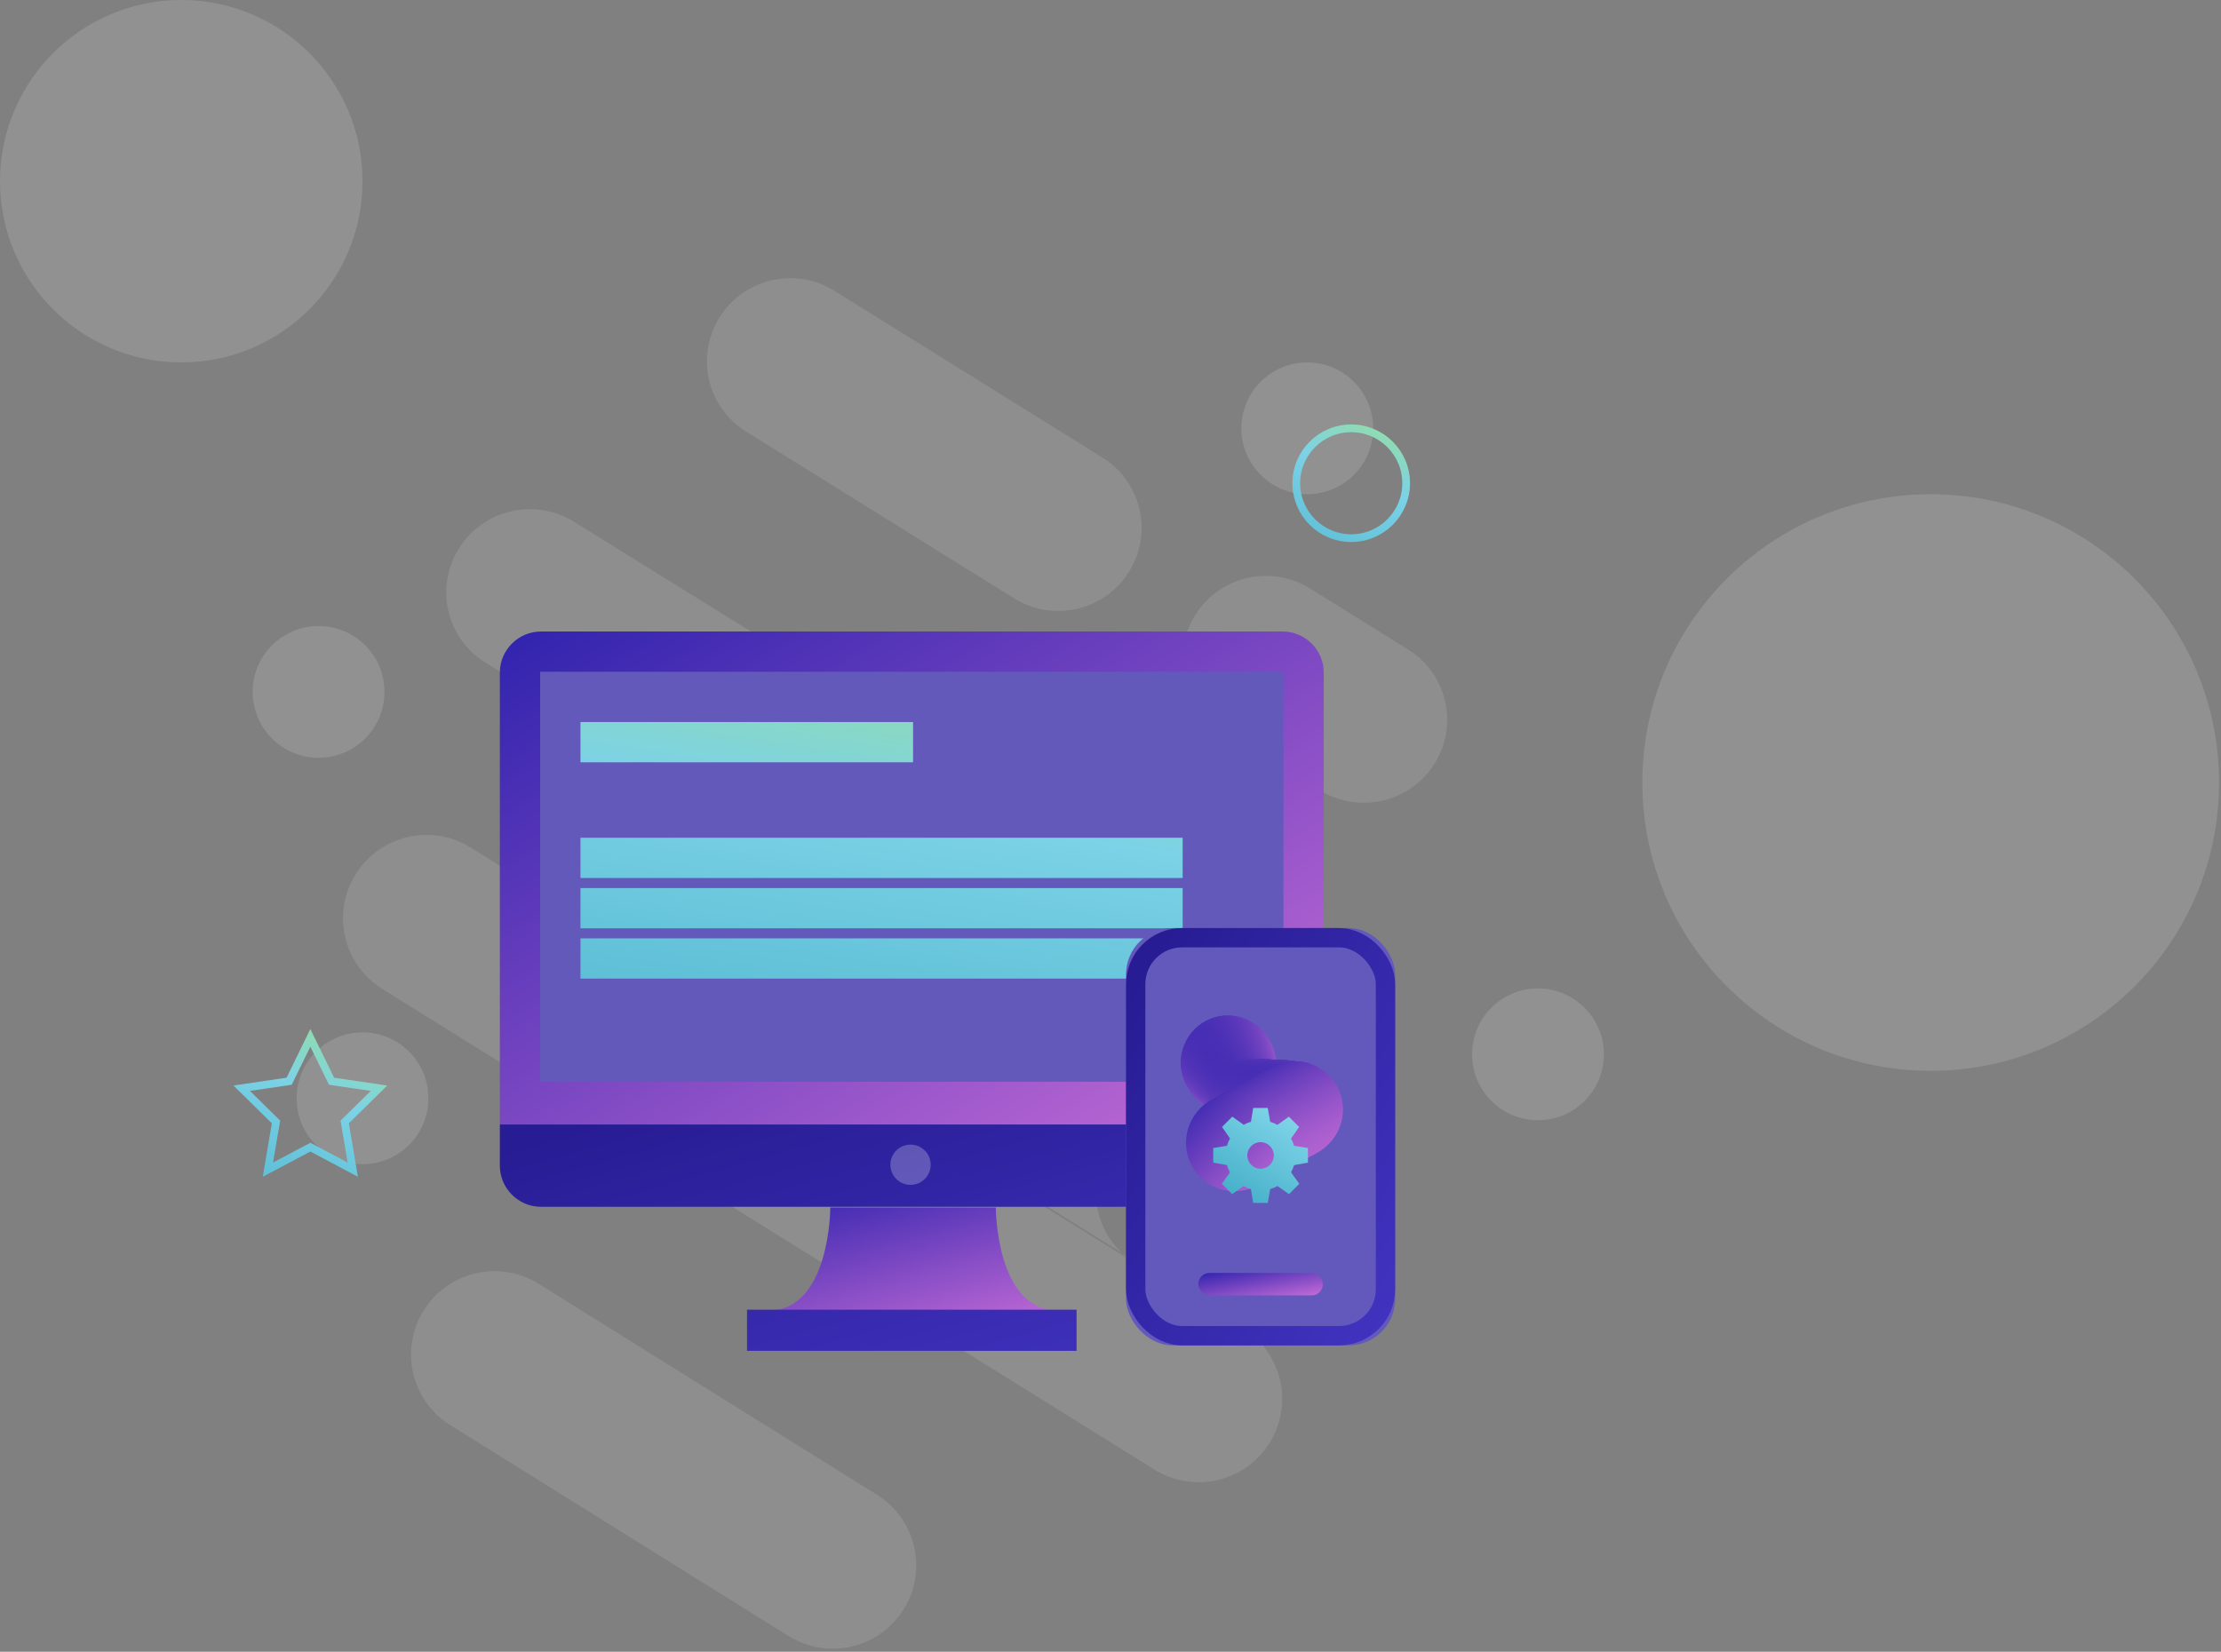 <?xml version="1.0" encoding="UTF-8"?>
<svg width="574px" height="427px" viewBox="0 0 574 427" version="1.1" xmlns="http://www.w3.org/2000/svg" xmlns:xlink="http://www.w3.org/1999/xlink">
    <rect x="0" y="0" width="574" height="427" fill="#808080" stroke="none"/>
    <!-- Generator: Sketch 48.2 (47327) - http://www.bohemiancoding.com/sketch -->
    <title>heroDevImage</title>
    <desc>Created with Sketch.</desc>
    <defs>
        <linearGradient x1="-11.195%" y1="189.912%" x2="108.336%" y2="-73.391%" id="linearGradient-1">
            <stop stop-color="#3CAAC4" offset="0%"></stop>
            <stop stop-color="#7CD2E6" offset="55.79%"></stop>
            <stop stop-color="#B4EC51" offset="100%"></stop>
        </linearGradient>
        <linearGradient x1="0%" y1="0%" x2="102%" y2="101%" id="linearGradient-2">
            <stop stop-color="#3023AE" offset="0%"></stop>
            <stop stop-color="#C86DD7" offset="100%"></stop>
        </linearGradient>
        <linearGradient x1="-11.195%" y1="189.912%" x2="91.308%" y2="-93.658%" id="linearGradient-3">
            <stop stop-color="#3CAAC4" offset="0%"></stop>
            <stop stop-color="#7CD2E6" offset="55.79%"></stop>
            <stop stop-color="#B4EC51" offset="100%"></stop>
        </linearGradient>
        <linearGradient x1="5.062%" y1="5.012%" x2="99.13%" y2="98.158%" id="linearGradient-4">
            <stop stop-color="#281C94" offset="0%"></stop>
            <stop stop-color="#4133BF" offset="100%"></stop>
        </linearGradient>
        <linearGradient x1="0%" y1="100%" x2="108.336%" y2="-73.391%" id="linearGradient-5">
            <stop stop-color="#3CAAC4" offset="0%"></stop>
            <stop stop-color="#7CD2E6" offset="55.79%"></stop>
            <stop stop-color="#B4EC51" offset="100%"></stop>
        </linearGradient>
    </defs>
    <g id="bit.Development" stroke="none" stroke-width="1" fill="none" fill-rule="evenodd" transform="translate(-760, -50)">
        <g id="heroDevImage" transform="translate(760, 50)">
            <g id="Group-4">
                <path d="M124.73,290.435 L280.904,143.896 L261.092,162.486 C252.418,170.625 251.943,184.299 260.032,193.028 C268.121,201.756 281.711,202.233 290.386,194.094 L310.197,175.505 L154.023,322.043 L166.16,310.655 C174.835,302.515 175.309,288.841 167.22,280.113 C159.131,271.385 145.541,270.907 136.867,279.046 L124.73,290.435 Z M66.905,167.576 L142.217,97.221 C150.91,89.1 164.529,89.576 172.636,98.285 C180.742,106.994 180.267,120.637 171.574,128.758 L96.261,199.113 C87.568,207.234 73.949,206.758 65.842,198.049 C57.736,189.34 58.211,175.697 66.905,167.576 Z M242.58,356.789 L264.397,336.363 C273.052,328.261 286.61,328.736 294.68,337.425 C302.75,346.114 302.277,359.726 293.622,367.828 L271.805,388.254 C263.151,396.357 249.593,395.881 241.522,387.193 C233.452,378.504 233.926,364.892 242.58,356.789 Z M310.914,293.327 L370.529,237.531 C379.189,229.425 392.756,229.901 400.832,238.593 C408.907,247.284 408.433,260.901 399.774,269.006 L340.159,324.803 C331.499,332.908 317.932,332.433 309.856,323.741 C301.781,315.049 302.255,301.432 310.914,293.327 Z M83.989,270.054 L255.686,109.425 C264.381,101.301 278.003,101.777 286.111,110.49 C294.22,119.203 293.744,132.852 285.049,140.977 L113.352,301.606 C104.657,309.73 91.035,309.254 82.926,300.541 C74.818,291.828 75.294,278.179 83.989,270.054 Z M168.153,309.1 L330.263,157.012 C338.923,148.888 352.49,149.364 360.566,158.077 C368.641,166.79 368.168,180.439 359.508,188.564 L197.398,340.651 C188.738,348.776 175.171,348.299 167.095,339.587 C159.02,330.874 159.493,317.225 168.153,309.1 Z" id="Combined-Shape" fill-opacity="0.121" fill="#F4F4F4" transform="translate(233.326, 242.731) rotate(-105) translate(-233.326, -242.731) "></path>
                <circle id="Oval-2" fill-opacity="0.15" fill="#F4F4F4" cx="397.476" cy="272.555" r="17.035"></circle>
                <circle id="Oval-2-Copy-3" fill-opacity="0.15" fill="#F4F4F4" cx="337.855" cy="110.726" r="17.035"></circle>
                <circle id="Oval-2-Copy" fill-opacity="0.15" fill="#F4F4F4" cx="82.334" cy="178.864" r="17.035"></circle>
                <circle id="Oval-2-Copy-4" fill-opacity="0.15" fill="#F4F4F4" cx="46.845" cy="46.845" r="46.845"></circle>
                <circle id="Oval-2-Copy-5" fill-opacity="0.15" fill="#F4F4F4" cx="498.975" cy="202.287" r="74.527"></circle>
                <circle id="Oval-2-Copy-2" fill-opacity="0.15" fill="#F4F4F4" cx="93.691" cy="283.912" r="17.035"></circle>
                <circle id="Oval" stroke="url(#linearGradient-1)" stroke-width="2" cx="349.211" cy="124.921" r="14.196"></circle>
                <polygon id="Star" stroke="url(#linearGradient-1)" stroke-width="2" points="80.205 296.546 69.238 302.366 71.333 290.04 62.461 281.31 74.722 279.511 80.205 268.297 85.688 279.511 97.95 281.31 89.077 290.04 91.172 302.366"></polygon>
                <g id="icons8-imac" transform="translate(129.18, 163.249)" fill-rule="nonzero">
                    <path d="M144.218,175.559 C160.257,175.559 53.328,175.559 69.367,175.559 C85.407,175.559 85.407,148.9 85.407,148.9 L128.178,148.9 C128.178,148.9 128.178,175.559 144.218,175.559 Z" id="Shape" fill="url(#linearGradient-2)"></path>
                    <path d="M202.287,0 L10.647,0 C4.791,0 0,4.779 0,10.62 L0,127.443 L212.934,127.443 L212.934,10.62 C212.934,4.779 208.143,0 202.287,0 Z" id="Shape" fill="url(#linearGradient-2)"></path>
                    <rect id="Rectangle-path" fill="#6359BB" x="10.419" y="10.403" width="192.096" height="105.985"></rect>
                    <path d="M20.838,23.408 L106.792,23.408 L106.792,33.811 L20.838,33.811 L20.838,23.408 Z M20.838,53.318 L176.468,53.318 L176.468,63.721 L20.838,63.721 L20.838,53.318 Z M20.838,66.322 L176.468,66.322 L176.468,76.726 L20.838,76.726 L20.838,66.322 Z M20.838,79.327 L176.468,79.327 L176.468,89.73 L20.838,89.73 L20.838,79.327 Z" id="Combined-Shape" fill="url(#linearGradient-3)"></path>
                    <path d="M0,127.443 L212.934,127.443 L212.934,138.083 C212.934,143.934 208.143,148.722 202.287,148.722 L10.647,148.722 C4.791,148.722 0,143.934 0,138.083 L0,127.443 Z M149.054,175.322 L63.88,175.322 L63.88,185.962 L149.054,185.962 L149.054,175.322 Z" id="Shape" fill="url(#linearGradient-4)"></path>
                    <ellipse id="Oval" fill-opacity="0.237" fill="#FFFFFF" cx="106.141" cy="137.846" rx="5.209" ry="5.202"></ellipse>
                </g>
                <g id="Group-2" transform="translate(291.009, 239.905)">
                    <rect id="Rectangle-4" fill="#6359BC" x="0" y="0" width="69.558" height="107.886" rx="12"></rect>
                    <rect id="Rectangle-2" fill="url(#linearGradient-2)" x="18.678" y="89.152" width="32.203" height="5.814" rx="2.907"></rect>
                    <rect id="Rectangle-4-Copy" stroke="url(#linearGradient-4)" stroke-width="5" x="2.5" y="2.5" width="64.558" height="102.886" rx="12"></rect>
                    <g id="Group" transform="translate(14.169, 22.611)">
                        <g id="Group-3" fill="url(#linearGradient-2)">
                            <ellipse id="Oval-3" cx="12.133" cy="12.222" rx="12.133" ry="12.222"></ellipse>
                            <ellipse id="0" cx="12.133" cy="12.222" rx="12.133" ry="12.222"></ellipse>
                            <ellipse id="1" cx="12.399" cy="12.491" rx="12.133" ry="12.222"></ellipse>
                            <ellipse id="2" cx="12.266" cy="12.356" rx="11.999" ry="12.088"></ellipse>
                            <ellipse id="3" cx="12.266" cy="12.625" rx="11.999" ry="12.088"></ellipse>
                            <ellipse id="4" cx="12.266" cy="12.625" rx="11.999" ry="12.088"></ellipse>
                            <ellipse id="5" cx="12.532" cy="12.625" rx="11.999" ry="12.088"></ellipse>
                            <ellipse id="6" cx="12.399" cy="12.759" rx="11.866" ry="11.954"></ellipse>
                            <ellipse id="7" cx="12.399" cy="12.759" rx="11.866" ry="11.954"></ellipse>
                            <ellipse id="8" cx="12.666" cy="13.028" rx="11.866" ry="11.954"></ellipse>
                            <ellipse id="9" cx="12.666" cy="13.028" rx="11.866" ry="11.954"></ellipse>
                            <ellipse id="10" cx="12.666" cy="13.297" rx="11.866" ry="11.954"></ellipse>
                            <ellipse id="11" cx="12.799" cy="13.162" rx="11.733" ry="11.819"></ellipse>
                            <ellipse id="12" cx="12.799" cy="13.162" rx="11.733" ry="11.819"></ellipse>
                            <ellipse id="13" cx="12.799" cy="13.431" rx="11.733" ry="11.819"></ellipse>
                            <ellipse id="14" cx="12.799" cy="13.431" rx="11.733" ry="11.819"></ellipse>
                            <ellipse id="15" cx="12.932" cy="13.565" rx="11.599" ry="11.685"></ellipse>
                            <ellipse id="16" cx="12.932" cy="13.565" rx="11.599" ry="11.685"></ellipse>
                            <ellipse id="17" cx="12.932" cy="13.565" rx="11.599" ry="11.685"></ellipse>
                            <ellipse id="18" cx="13.199" cy="13.834" rx="11.599" ry="11.685"></ellipse>
                            <ellipse id="19" cx="13.066" cy="13.7" rx="11.466" ry="11.551"></ellipse>
                            <ellipse id="20" cx="13.066" cy="13.968" rx="11.466" ry="11.551"></ellipse>
                            <ellipse id="21" cx="13.332" cy="13.968" rx="11.466" ry="11.551"></ellipse>
                            <ellipse id="22" cx="13.332" cy="13.968" rx="11.466" ry="11.551"></ellipse>
                            <ellipse id="23" cx="13.332" cy="14.237" rx="11.466" ry="11.551"></ellipse>
                            <ellipse id="24" cx="13.199" cy="14.102" rx="11.333" ry="11.416"></ellipse>
                            <ellipse id="25" cx="13.466" cy="14.371" rx="11.333" ry="11.416"></ellipse>
                            <ellipse id="26" cx="13.466" cy="14.371" rx="11.333" ry="11.416"></ellipse>
                            <ellipse id="27" cx="13.466" cy="14.371" rx="11.333" ry="11.416"></ellipse>
                            <ellipse id="28" cx="13.599" cy="14.505" rx="11.199" ry="11.282"></ellipse>
                            <ellipse id="29" cx="13.599" cy="14.505" rx="11.199" ry="11.282"></ellipse>
                            <ellipse id="30" cx="13.599" cy="14.774" rx="11.199" ry="11.282"></ellipse>
                            <ellipse id="31" cx="13.866" cy="14.774" rx="11.199" ry="11.282"></ellipse>
                            <ellipse id="32" cx="13.866" cy="15.043" rx="11.199" ry="11.282"></ellipse>
                            <ellipse id="33" cx="13.732" cy="14.908" rx="11.066" ry="11.148"></ellipse>
                            <ellipse id="34" cx="13.732" cy="14.908" rx="11.066" ry="11.148"></ellipse>
                            <ellipse id="35" cx="13.999" cy="15.177" rx="11.066" ry="11.148"></ellipse>
                            <ellipse id="36" cx="13.999" cy="15.177" rx="11.066" ry="11.148"></ellipse>
                            <ellipse id="37" cx="13.866" cy="15.311" rx="10.933" ry="11.013"></ellipse>
                            <ellipse id="38" cx="14.132" cy="15.311" rx="10.933" ry="11.013"></ellipse>
                            <ellipse id="39" cx="14.132" cy="15.311" rx="10.933" ry="11.013"></ellipse>
                            <ellipse id="40" cx="14.132" cy="15.58" rx="10.933" ry="11.013"></ellipse>
                            <ellipse id="41" cx="14.132" cy="15.58" rx="10.933" ry="11.013"></ellipse>
                            <ellipse id="42" cx="14.266" cy="15.714" rx="10.799" ry="10.879"></ellipse>
                            <ellipse id="43" cx="14.266" cy="15.714" rx="10.799" ry="10.879"></ellipse>
                            <ellipse id="44" cx="14.266" cy="15.714" rx="10.799" ry="10.879"></ellipse>
                            <ellipse id="45" cx="14.532" cy="15.983" rx="10.799" ry="10.879"></ellipse>
                            <ellipse id="46" cx="14.399" cy="15.848" rx="10.666" ry="10.745"></ellipse>
                            <ellipse id="47" cx="14.399" cy="16.117" rx="10.666" ry="10.745"></ellipse>
                            <ellipse id="48" cx="14.666" cy="16.117" rx="10.666" ry="10.745"></ellipse>
                            <ellipse id="49" cx="14.666" cy="16.117" rx="10.666" ry="10.745"></ellipse>
                            <ellipse id="50" cx="14.666" cy="16.386" rx="10.666" ry="10.745"></ellipse>
                            <ellipse id="51" cx="14.532" cy="16.251" rx="10.533" ry="10.61"></ellipse>
                            <ellipse id="52" cx="14.799" cy="16.52" rx="10.533" ry="10.61"></ellipse>
                            <ellipse id="53" cx="14.799" cy="16.52" rx="10.533" ry="10.61"></ellipse>
                            <ellipse id="54" cx="14.799" cy="16.789" rx="10.533" ry="10.61"></ellipse>
                            <ellipse id="55" cx="14.932" cy="16.654" rx="10.399" ry="10.476"></ellipse>
                            <ellipse id="56" cx="14.932" cy="16.654" rx="10.399" ry="10.476"></ellipse>
                            <ellipse id="57" cx="14.932" cy="16.923" rx="10.399" ry="10.476"></ellipse>
                            <ellipse id="58" cx="15.199" cy="16.923" rx="10.399" ry="10.476"></ellipse>
                            <ellipse id="59" cx="15.066" cy="17.057" rx="10.266" ry="10.342"></ellipse>
                            <ellipse id="60" cx="15.066" cy="17.057" rx="10.266" ry="10.342"></ellipse>
                            <ellipse id="61" cx="15.066" cy="17.057" rx="10.266" ry="10.342"></ellipse>
                            <ellipse id="62" cx="15.332" cy="17.326" rx="10.266" ry="10.342"></ellipse>
                            <ellipse id="63" cx="15.332" cy="17.326" rx="10.266" ry="10.342"></ellipse>
                            <ellipse id="64" cx="15.199" cy="17.46" rx="10.133" ry="10.207"></ellipse>
                            <ellipse id="65" cx="15.466" cy="17.46" rx="10.133" ry="10.207"></ellipse>
                            <ellipse id="66" cx="15.466" cy="17.46" rx="10.133" ry="10.207"></ellipse>
                            <ellipse id="67" cx="15.466" cy="17.729" rx="10.133" ry="10.207"></ellipse>
                            <ellipse id="68" cx="15.332" cy="17.594" rx="9.999" ry="10.073"></ellipse>
                            <ellipse id="69" cx="15.599" cy="17.863" rx="9.999" ry="10.073"></ellipse>
                            <ellipse id="70" cx="15.599" cy="17.863" rx="9.999" ry="10.073"></ellipse>
                            <ellipse id="71" cx="15.599" cy="17.863" rx="9.999" ry="10.073"></ellipse>
                            <ellipse id="72" cx="15.866" cy="18.132" rx="9.999" ry="10.073"></ellipse>
                            <ellipse id="73" cx="15.732" cy="17.997" rx="9.866" ry="9.939"></ellipse>
                            <ellipse id="74" cx="15.732" cy="18.266" rx="9.866" ry="9.939"></ellipse>
                            <ellipse id="75" cx="15.999" cy="18.266" rx="9.866" ry="9.939"></ellipse>
                            <ellipse id="76" cx="15.999" cy="18.535" rx="9.866" ry="9.939"></ellipse>
                            <ellipse id="77" cx="15.866" cy="18.4" rx="9.733" ry="9.805"></ellipse>
                            <ellipse id="78" cx="15.866" cy="18.4" rx="9.733" ry="9.805"></ellipse>
                            <ellipse id="79" cx="16.132" cy="18.669" rx="9.733" ry="9.805"></ellipse>
                            <ellipse id="80" cx="16.132" cy="18.669" rx="9.733" ry="9.805"></ellipse>
                            <ellipse id="81" cx="16.132" cy="18.938" rx="9.733" ry="9.805"></ellipse>
                            <ellipse id="82" cx="16.266" cy="18.803" rx="9.599" ry="9.67"></ellipse>
                            <ellipse id="83" cx="16.266" cy="18.803" rx="9.599" ry="9.67"></ellipse>
                            <ellipse id="84" cx="16.266" cy="19.072" rx="9.599" ry="9.67"></ellipse>
                            <ellipse id="85" cx="16.532" cy="19.072" rx="9.599" ry="9.67"></ellipse>
                            <ellipse id="86" cx="16.399" cy="19.206" rx="9.466" ry="9.536"></ellipse>
                            <ellipse id="87" cx="16.399" cy="19.206" rx="9.466" ry="9.536"></ellipse>
                            <ellipse id="88" cx="16.399" cy="19.206" rx="9.466" ry="9.536"></ellipse>
                            <ellipse id="89" cx="16.666" cy="19.475" rx="9.466" ry="9.536"></ellipse>
                            <ellipse id="90" cx="16.666" cy="19.475" rx="9.466" ry="9.536"></ellipse>
                            <ellipse id="91" cx="16.532" cy="19.609" rx="9.333" ry="9.402"></ellipse>
                            <ellipse id="92" cx="16.799" cy="19.609" rx="9.333" ry="9.402"></ellipse>
                            <ellipse id="93" cx="16.799" cy="19.878" rx="9.333" ry="9.402"></ellipse>
                            <ellipse id="94" cx="16.799" cy="19.878" rx="9.333" ry="9.402"></ellipse>
                            <ellipse id="95" cx="16.932" cy="19.743" rx="9.199" ry="9.267"></ellipse>
                            <ellipse id="96" cx="16.932" cy="20.012" rx="9.199" ry="9.267"></ellipse>
                            <ellipse id="97" cx="16.932" cy="20.012" rx="9.199" ry="9.267"></ellipse>
                            <ellipse id="98" cx="16.932" cy="20.281" rx="9.199" ry="9.267"></ellipse>
                            <ellipse id="99" cx="17.066" cy="20.146" rx="9.066" ry="9.133"></ellipse>
                            <ellipse id="Oval-3-Copy" cx="17.066" cy="20.146" rx="9.066" ry="9.133"></ellipse>
                            <ellipse id="0" cx="17.199" cy="20.281" rx="9.199" ry="9.267"></ellipse>
                            <ellipse id="1" cx="17.465" cy="20.281" rx="9.199" ry="9.267"></ellipse>
                            <ellipse id="2" cx="17.465" cy="20.281" rx="9.199" ry="9.267"></ellipse>
                            <ellipse id="3" cx="17.465" cy="20.281" rx="9.199" ry="9.267"></ellipse>
                            <ellipse id="4" cx="17.865" cy="20.415" rx="9.333" ry="9.402"></ellipse>
                            <ellipse id="5" cx="17.865" cy="20.684" rx="9.333" ry="9.402"></ellipse>
                            <ellipse id="6" cx="17.865" cy="20.684" rx="9.333" ry="9.402"></ellipse>
                            <ellipse id="7" cx="18.132" cy="20.684" rx="9.333" ry="9.402"></ellipse>
                            <ellipse id="8" cx="18.132" cy="20.684" rx="9.333" ry="9.402"></ellipse>
                            <ellipse id="9" cx="18.265" cy="20.818" rx="9.466" ry="9.536"></ellipse>
                            <ellipse id="10" cx="18.532" cy="20.818" rx="9.466" ry="9.536"></ellipse>
                            <ellipse id="11" cx="18.532" cy="20.818" rx="9.466" ry="9.536"></ellipse>
                            <ellipse id="12" cx="18.532" cy="20.818" rx="9.466" ry="9.536"></ellipse>
                            <ellipse id="13" cx="18.932" cy="20.952" rx="9.599" ry="9.67"></ellipse>
                            <ellipse id="14" cx="18.932" cy="20.952" rx="9.599" ry="9.67"></ellipse>
                            <ellipse id="15" cx="18.932" cy="20.952" rx="9.599" ry="9.67"></ellipse>
                            <ellipse id="16" cx="19.199" cy="20.952" rx="9.599" ry="9.67"></ellipse>
                            <ellipse id="17" cx="19.332" cy="21.087" rx="9.733" ry="9.805"></ellipse>
                            <ellipse id="18" cx="19.332" cy="21.087" rx="9.733" ry="9.805"></ellipse>
                            <ellipse id="19" cx="19.599" cy="21.087" rx="9.733" ry="9.805"></ellipse>
                            <ellipse id="20" cx="19.599" cy="21.087" rx="9.733" ry="9.805"></ellipse>
                            <ellipse id="21" cx="19.732" cy="21.221" rx="9.866" ry="9.939"></ellipse>
                            <ellipse id="22" cx="19.999" cy="21.221" rx="9.866" ry="9.939"></ellipse>
                            <ellipse id="23" cx="19.999" cy="21.221" rx="9.866" ry="9.939"></ellipse>
                            <ellipse id="24" cx="19.999" cy="21.221" rx="9.866" ry="9.939"></ellipse>
                            <ellipse id="25" cx="20.399" cy="21.355" rx="9.999" ry="10.073"></ellipse>
                            <ellipse id="26" cx="20.399" cy="21.355" rx="9.999" ry="10.073"></ellipse>
                            <ellipse id="27" cx="20.399" cy="21.355" rx="9.999" ry="10.073"></ellipse>
                            <ellipse id="28" cx="20.665" cy="21.355" rx="9.999" ry="10.073"></ellipse>
                            <ellipse id="29" cx="20.799" cy="21.489" rx="10.133" ry="10.207"></ellipse>
                            <ellipse id="30" cx="20.799" cy="21.489" rx="10.133" ry="10.207"></ellipse>
                            <ellipse id="31" cx="21.065" cy="21.489" rx="10.133" ry="10.207"></ellipse>
                            <ellipse id="32" cx="21.065" cy="21.489" rx="10.133" ry="10.207"></ellipse>
                            <ellipse id="33" cx="21.199" cy="21.624" rx="10.266" ry="10.342"></ellipse>
                            <ellipse id="34" cx="21.465" cy="21.624" rx="10.266" ry="10.342"></ellipse>
                            <ellipse id="35" cx="21.465" cy="21.624" rx="10.266" ry="10.342"></ellipse>
                            <ellipse id="36" cx="21.465" cy="21.624" rx="10.266" ry="10.342"></ellipse>
                            <ellipse id="37" cx="21.865" cy="21.758" rx="10.399" ry="10.476"></ellipse>
                            <ellipse id="38" cx="21.865" cy="21.758" rx="10.399" ry="10.476"></ellipse>
                            <ellipse id="39" cx="21.865" cy="21.758" rx="10.399" ry="10.476"></ellipse>
                            <ellipse id="40" cx="22.132" cy="21.758" rx="10.399" ry="10.476"></ellipse>
                            <ellipse id="41" cx="22.265" cy="21.892" rx="10.533" ry="10.61"></ellipse>
                            <ellipse id="42" cx="22.265" cy="21.892" rx="10.533" ry="10.61"></ellipse>
                            <ellipse id="43" cx="22.532" cy="22.161" rx="10.533" ry="10.61"></ellipse>
                            <ellipse id="44" cx="22.532" cy="22.161" rx="10.533" ry="10.61"></ellipse>
                            <ellipse id="45" cx="22.665" cy="22.295" rx="10.666" ry="10.745"></ellipse>
                            <ellipse id="46" cx="22.932" cy="22.295" rx="10.666" ry="10.745"></ellipse>
                            <ellipse id="47" cx="22.932" cy="22.295" rx="10.666" ry="10.745"></ellipse>
                            <ellipse id="48" cx="22.932" cy="22.295" rx="10.666" ry="10.745"></ellipse>
                            <ellipse id="49" cx="23.332" cy="22.43" rx="10.799" ry="10.879"></ellipse>
                            <ellipse id="50" cx="23.332" cy="22.43" rx="10.799" ry="10.879"></ellipse>
                            <ellipse id="51" cx="23.598" cy="22.43" rx="10.799" ry="10.879"></ellipse>
                            <ellipse id="52" cx="23.598" cy="22.43" rx="10.799" ry="10.879"></ellipse>
                            <ellipse id="53" cx="23.732" cy="22.564" rx="10.933" ry="11.013"></ellipse>
                            <ellipse id="54" cx="23.998" cy="22.564" rx="10.933" ry="11.013"></ellipse>
                            <ellipse id="55" cx="23.998" cy="22.564" rx="10.933" ry="11.013"></ellipse>
                            <ellipse id="56" cx="23.998" cy="22.564" rx="10.933" ry="11.013"></ellipse>
                            <ellipse id="57" cx="24.398" cy="22.698" rx="11.066" ry="11.148"></ellipse>
                            <ellipse id="58" cx="24.398" cy="22.698" rx="11.066" ry="11.148"></ellipse>
                            <ellipse id="59" cx="24.398" cy="22.698" rx="11.066" ry="11.148"></ellipse>
                            <ellipse id="60" cx="24.665" cy="22.698" rx="11.066" ry="11.148"></ellipse>
                            <ellipse id="61" cx="24.798" cy="22.833" rx="11.199" ry="11.282"></ellipse>
                            <ellipse id="62" cx="24.798" cy="22.833" rx="11.199" ry="11.282"></ellipse>
                            <ellipse id="63" cx="25.065" cy="22.833" rx="11.199" ry="11.282"></ellipse>
                            <ellipse id="64" cx="25.065" cy="22.833" rx="11.199" ry="11.282"></ellipse>
                            <ellipse id="65" cx="25.198" cy="22.967" rx="11.333" ry="11.416"></ellipse>
                            <ellipse id="66" cx="25.465" cy="22.967" rx="11.333" ry="11.416"></ellipse>
                            <ellipse id="67" cx="25.465" cy="22.967" rx="11.333" ry="11.416"></ellipse>
                            <ellipse id="68" cx="25.465" cy="22.967" rx="11.333" ry="11.416"></ellipse>
                            <ellipse id="69" cx="25.865" cy="23.101" rx="11.466" ry="11.551"></ellipse>
                            <ellipse id="70" cx="25.865" cy="23.101" rx="11.466" ry="11.551"></ellipse>
                            <ellipse id="71" cx="25.865" cy="23.101" rx="11.466" ry="11.551"></ellipse>
                            <ellipse id="72" cx="26.132" cy="23.101" rx="11.466" ry="11.551"></ellipse>
                            <ellipse id="73" cx="26.265" cy="23.235" rx="11.599" ry="11.685"></ellipse>
                            <ellipse id="74" cx="26.265" cy="23.235" rx="11.599" ry="11.685"></ellipse>
                            <ellipse id="75" cx="26.532" cy="23.235" rx="11.599" ry="11.685"></ellipse>
                            <ellipse id="76" cx="26.532" cy="23.235" rx="11.599" ry="11.685"></ellipse>
                            <ellipse id="77" cx="26.665" cy="23.37" rx="11.733" ry="11.819"></ellipse>
                            <ellipse id="78" cx="26.932" cy="23.37" rx="11.733" ry="11.819"></ellipse>
                            <ellipse id="79" cx="26.932" cy="23.37" rx="11.733" ry="11.819"></ellipse>
                            <ellipse id="80" cx="26.932" cy="23.37" rx="11.733" ry="11.819"></ellipse>
                            <ellipse id="81" cx="27.331" cy="23.773" rx="11.866" ry="11.954"></ellipse>
                            <ellipse id="82" cx="27.331" cy="23.773" rx="11.866" ry="11.954"></ellipse>
                            <ellipse id="83" cx="27.331" cy="23.773" rx="11.866" ry="11.954"></ellipse>
                            <ellipse id="84" cx="27.598" cy="23.773" rx="11.866" ry="11.954"></ellipse>
                            <ellipse id="85" cx="27.731" cy="23.907" rx="11.999" ry="12.088"></ellipse>
                            <ellipse id="86" cx="27.731" cy="23.907" rx="11.999" ry="12.088"></ellipse>
                            <ellipse id="87" cx="27.998" cy="23.907" rx="11.999" ry="12.088"></ellipse>
                            <ellipse id="88" cx="27.998" cy="23.907" rx="11.999" ry="12.088"></ellipse>
                            <ellipse id="89" cx="28.131" cy="24.041" rx="12.133" ry="12.222"></ellipse>
                            <ellipse id="90" cx="28.398" cy="24.041" rx="12.133" ry="12.222"></ellipse>
                            <ellipse id="91" cx="28.398" cy="24.041" rx="12.133" ry="12.222"></ellipse>
                            <ellipse id="92" cx="28.398" cy="24.041" rx="12.133" ry="12.222"></ellipse>
                            <ellipse id="93" cx="28.798" cy="24.176" rx="12.266" ry="12.356"></ellipse>
                            <ellipse id="94" cx="28.798" cy="24.176" rx="12.266" ry="12.356"></ellipse>
                            <ellipse id="95" cx="28.798" cy="24.176" rx="12.266" ry="12.356"></ellipse>
                            <ellipse id="96" cx="29.065" cy="24.176" rx="12.266" ry="12.356"></ellipse>
                            <ellipse id="97" cx="29.198" cy="24.31" rx="12.399" ry="12.491"></ellipse>
                            <ellipse id="98" cx="29.198" cy="24.31" rx="12.399" ry="12.491"></ellipse>
                            <ellipse id="99" cx="29.465" cy="24.31" rx="12.399" ry="12.491"></ellipse>
                            <ellipse id="Oval-3-Copy-2" cx="29.465" cy="24.31" rx="12.399" ry="12.491"></ellipse>
                            <ellipse id="0" cx="29.198" cy="24.31" rx="12.399" ry="12.491"></ellipse>
                            <ellipse id="1" cx="29.198" cy="24.579" rx="12.399" ry="12.491"></ellipse>
                            <ellipse id="2" cx="28.931" cy="24.579" rx="12.399" ry="12.491"></ellipse>
                            <ellipse id="3" cx="28.931" cy="24.579" rx="12.399" ry="12.491"></ellipse>
                            <ellipse id="4" cx="28.665" cy="24.847" rx="12.399" ry="12.491"></ellipse>
                            <ellipse id="5" cx="28.398" cy="24.847" rx="12.399" ry="12.491"></ellipse>
                            <ellipse id="6" cx="28.398" cy="24.847" rx="12.399" ry="12.491"></ellipse>
                            <ellipse id="7" cx="28.131" cy="25.116" rx="12.399" ry="12.491"></ellipse>
                            <ellipse id="8" cx="28.131" cy="25.116" rx="12.399" ry="12.491"></ellipse>
                            <ellipse id="9" cx="27.865" cy="25.116" rx="12.399" ry="12.491"></ellipse>
                            <ellipse id="10" cx="27.865" cy="25.116" rx="12.399" ry="12.491"></ellipse>
                            <ellipse id="11" cx="27.598" cy="25.384" rx="12.399" ry="12.491"></ellipse>
                            <ellipse id="12" cx="27.331" cy="25.384" rx="12.399" ry="12.491"></ellipse>
                            <ellipse id="13" cx="27.331" cy="25.384" rx="12.399" ry="12.491"></ellipse>
                            <ellipse id="14" cx="27.065" cy="25.653" rx="12.399" ry="12.491"></ellipse>
                            <ellipse id="15" cx="27.065" cy="25.653" rx="12.399" ry="12.491"></ellipse>
                            <ellipse id="16" cx="26.798" cy="25.653" rx="12.399" ry="12.491"></ellipse>
                            <ellipse id="17" cx="26.532" cy="25.922" rx="12.399" ry="12.491"></ellipse>
                            <ellipse id="18" cx="26.532" cy="25.922" rx="12.399" ry="12.491"></ellipse>
                            <ellipse id="19" cx="26.265" cy="25.922" rx="12.399" ry="12.491"></ellipse>
                            <ellipse id="20" cx="26.265" cy="26.19" rx="12.399" ry="12.491"></ellipse>
                            <ellipse id="21" cx="25.998" cy="26.19" rx="12.399" ry="12.491"></ellipse>
                            <ellipse id="22" cx="25.998" cy="26.19" rx="12.399" ry="12.491"></ellipse>
                            <ellipse id="23" cx="25.732" cy="26.459" rx="12.399" ry="12.491"></ellipse>
                            <ellipse id="24" cx="25.465" cy="26.459" rx="12.399" ry="12.491"></ellipse>
                            <ellipse id="25" cx="25.465" cy="26.459" rx="12.399" ry="12.491"></ellipse>
                            <ellipse id="26" cx="25.198" cy="26.728" rx="12.399" ry="12.491"></ellipse>
                            <ellipse id="27" cx="25.198" cy="26.728" rx="12.399" ry="12.491"></ellipse>
                            <ellipse id="28" cx="24.932" cy="26.728" rx="12.399" ry="12.491"></ellipse>
                            <ellipse id="29" cx="24.665" cy="26.996" rx="12.399" ry="12.491"></ellipse>
                            <ellipse id="30" cx="24.665" cy="26.996" rx="12.399" ry="12.491"></ellipse>
                            <ellipse id="31" cx="24.398" cy="26.996" rx="12.399" ry="12.491"></ellipse>
                            <ellipse id="32" cx="24.398" cy="26.996" rx="12.399" ry="12.491"></ellipse>
                            <ellipse id="33" cx="24.132" cy="27.265" rx="12.399" ry="12.491"></ellipse>
                            <ellipse id="34" cx="24.132" cy="27.265" rx="12.399" ry="12.491"></ellipse>
                            <ellipse id="35" cx="23.865" cy="27.265" rx="12.399" ry="12.491"></ellipse>
                            <ellipse id="36" cx="23.598" cy="27.533" rx="12.399" ry="12.491"></ellipse>
                            <ellipse id="37" cx="23.598" cy="27.533" rx="12.399" ry="12.491"></ellipse>
                            <ellipse id="38" cx="23.332" cy="27.533" rx="12.399" ry="12.491"></ellipse>
                            <ellipse id="39" cx="23.332" cy="27.802" rx="12.399" ry="12.491"></ellipse>
                            <ellipse id="40" cx="23.065" cy="27.802" rx="12.399" ry="12.491"></ellipse>
                            <ellipse id="41" cx="22.798" cy="27.802" rx="12.399" ry="12.491"></ellipse>
                            <ellipse id="42" cx="22.798" cy="28.071" rx="12.399" ry="12.491"></ellipse>
                            <ellipse id="43" cx="22.532" cy="28.071" rx="12.399" ry="12.491"></ellipse>
                            <ellipse id="44" cx="22.532" cy="28.071" rx="12.399" ry="12.491"></ellipse>
                            <ellipse id="45" cx="22.265" cy="28.339" rx="12.399" ry="12.491"></ellipse>
                            <ellipse id="46" cx="22.265" cy="28.339" rx="12.399" ry="12.491"></ellipse>
                            <ellipse id="47" cx="21.999" cy="28.339" rx="12.399" ry="12.491"></ellipse>
                            <ellipse id="48" cx="21.732" cy="28.608" rx="12.399" ry="12.491"></ellipse>
                            <ellipse id="49" cx="21.732" cy="28.608" rx="12.399" ry="12.491"></ellipse>
                            <ellipse id="50" cx="21.465" cy="28.608" rx="12.399" ry="12.491"></ellipse>
                            <ellipse id="51" cx="21.465" cy="28.608" rx="12.399" ry="12.491"></ellipse>
                            <ellipse id="52" cx="21.199" cy="28.876" rx="12.399" ry="12.491"></ellipse>
                            <ellipse id="53" cx="20.932" cy="28.876" rx="12.399" ry="12.491"></ellipse>
                            <ellipse id="54" cx="20.932" cy="28.876" rx="12.399" ry="12.491"></ellipse>
                            <ellipse id="55" cx="20.665" cy="29.145" rx="12.399" ry="12.491"></ellipse>
                            <ellipse id="56" cx="20.665" cy="29.145" rx="12.399" ry="12.491"></ellipse>
                            <ellipse id="57" cx="20.399" cy="29.145" rx="12.399" ry="12.491"></ellipse>
                            <ellipse id="58" cx="20.399" cy="29.414" rx="12.399" ry="12.491"></ellipse>
                            <ellipse id="59" cx="20.132" cy="29.414" rx="12.399" ry="12.491"></ellipse>
                            <ellipse id="60" cx="19.865" cy="29.414" rx="12.399" ry="12.491"></ellipse>
                            <ellipse id="61" cx="19.865" cy="29.682" rx="12.399" ry="12.491"></ellipse>
                            <ellipse id="62" cx="19.599" cy="29.682" rx="12.399" ry="12.491"></ellipse>
                            <ellipse id="63" cx="19.599" cy="29.682" rx="12.399" ry="12.491"></ellipse>
                            <ellipse id="64" cx="19.332" cy="29.951" rx="12.399" ry="12.491"></ellipse>
                            <ellipse id="65" cx="19.065" cy="29.951" rx="12.399" ry="12.491"></ellipse>
                            <ellipse id="66" cx="19.065" cy="29.951" rx="12.399" ry="12.491"></ellipse>
                            <ellipse id="67" cx="18.799" cy="30.22" rx="12.399" ry="12.491"></ellipse>
                            <ellipse id="68" cx="18.799" cy="30.22" rx="12.399" ry="12.491"></ellipse>
                            <ellipse id="69" cx="18.532" cy="30.22" rx="12.399" ry="12.491"></ellipse>
                            <ellipse id="70" cx="18.532" cy="30.22" rx="12.399" ry="12.491"></ellipse>
                            <ellipse id="71" cx="18.265" cy="30.488" rx="12.399" ry="12.491"></ellipse>
                            <ellipse id="72" cx="17.999" cy="30.488" rx="12.399" ry="12.491"></ellipse>
                            <ellipse id="73" cx="17.999" cy="30.488" rx="12.399" ry="12.491"></ellipse>
                            <ellipse id="74" cx="17.732" cy="30.757" rx="12.399" ry="12.491"></ellipse>
                            <ellipse id="75" cx="17.732" cy="30.757" rx="12.399" ry="12.491"></ellipse>
                            <ellipse id="76" cx="17.465" cy="30.757" rx="12.399" ry="12.491"></ellipse>
                            <ellipse id="77" cx="17.199" cy="31.025" rx="12.399" ry="12.491"></ellipse>
                            <ellipse id="78" cx="17.199" cy="31.025" rx="12.399" ry="12.491"></ellipse>
                            <ellipse id="79" cx="16.932" cy="31.025" rx="12.399" ry="12.491"></ellipse>
                            <ellipse id="80" cx="16.932" cy="31.294" rx="12.399" ry="12.491"></ellipse>
                            <ellipse id="81" cx="16.666" cy="31.294" rx="12.399" ry="12.491"></ellipse>
                            <ellipse id="82" cx="16.666" cy="31.294" rx="12.399" ry="12.491"></ellipse>
                            <ellipse id="83" cx="16.399" cy="31.563" rx="12.399" ry="12.491"></ellipse>
                            <ellipse id="84" cx="16.132" cy="31.563" rx="12.399" ry="12.491"></ellipse>
                            <ellipse id="85" cx="16.132" cy="31.563" rx="12.399" ry="12.491"></ellipse>
                            <ellipse id="86" cx="15.866" cy="31.831" rx="12.399" ry="12.491"></ellipse>
                            <ellipse id="87" cx="15.866" cy="31.831" rx="12.399" ry="12.491"></ellipse>
                            <ellipse id="88" cx="15.599" cy="31.831" rx="12.399" ry="12.491"></ellipse>
                            <ellipse id="89" cx="15.332" cy="32.1" rx="12.399" ry="12.491"></ellipse>
                            <ellipse id="90" cx="15.332" cy="32.1" rx="12.399" ry="12.491"></ellipse>
                            <ellipse id="91" cx="15.066" cy="32.1" rx="12.399" ry="12.491"></ellipse>
                            <ellipse id="92" cx="15.066" cy="32.1" rx="12.399" ry="12.491"></ellipse>
                            <ellipse id="93" cx="14.799" cy="32.368" rx="12.399" ry="12.491"></ellipse>
                            <ellipse id="94" cx="14.799" cy="32.368" rx="12.399" ry="12.491"></ellipse>
                            <ellipse id="95" cx="14.532" cy="32.368" rx="12.399" ry="12.491"></ellipse>
                            <ellipse id="96" cx="14.266" cy="32.637" rx="12.399" ry="12.491"></ellipse>
                            <ellipse id="97" cx="14.266" cy="32.637" rx="12.399" ry="12.491"></ellipse>
                            <ellipse id="98" cx="13.999" cy="32.637" rx="12.399" ry="12.491"></ellipse>
                            <ellipse id="99" cx="13.999" cy="32.906" rx="12.399" ry="12.491"></ellipse>
                            <ellipse id="Oval-3-Copy-3" cx="13.732" cy="32.906" rx="12.399" ry="12.491"></ellipse>
                        </g>
                        <path d="M32.847,38.039 L32.847,34.266 L29.252,33.677 C29.065,33.025 28.807,32.4 28.482,31.809 L30.575,28.816 L27.914,26.148 L24.967,28.273 C24.373,27.941 23.744,27.679 23.092,27.491 L22.465,23.903 L18.702,23.903 L18.12,27.479 C17.463,27.665 16.834,27.924 16.243,28.252 L13.302,26.147 L10.642,28.814 L12.709,31.779 C12.377,32.379 12.113,33.013 11.923,33.673 L8.373,34.266 L8.373,38.039 L11.918,38.668 C12.107,39.33 12.369,39.965 12.704,40.565 L10.608,43.503 L13.268,46.174 L16.227,44.095 C16.824,44.425 17.455,44.686 18.109,44.874 L18.704,48.452 L22.465,48.452 L23.099,44.864 C23.755,44.672 24.382,44.41 24.973,44.078 L27.952,46.174 L30.614,43.503 L28.486,40.54 C28.813,39.947 29.069,39.322 29.254,38.672 L32.847,38.039 Z M20.61,39.614 C18.721,39.614 17.183,38.072 17.183,36.177 C17.183,34.283 18.721,32.741 20.61,32.741 C22.499,32.741 24.036,34.283 24.036,36.177 C24.036,38.072 22.499,39.614 20.61,39.614 Z" id="Shape" fill="url(#linearGradient-5)" fill-rule="nonzero"></path>
                    </g>
                </g>
                <g id="icons8-settings_filled" transform="translate(315.142, 286.751)"></g>
            </g>
        </g>
    </g>
</svg>